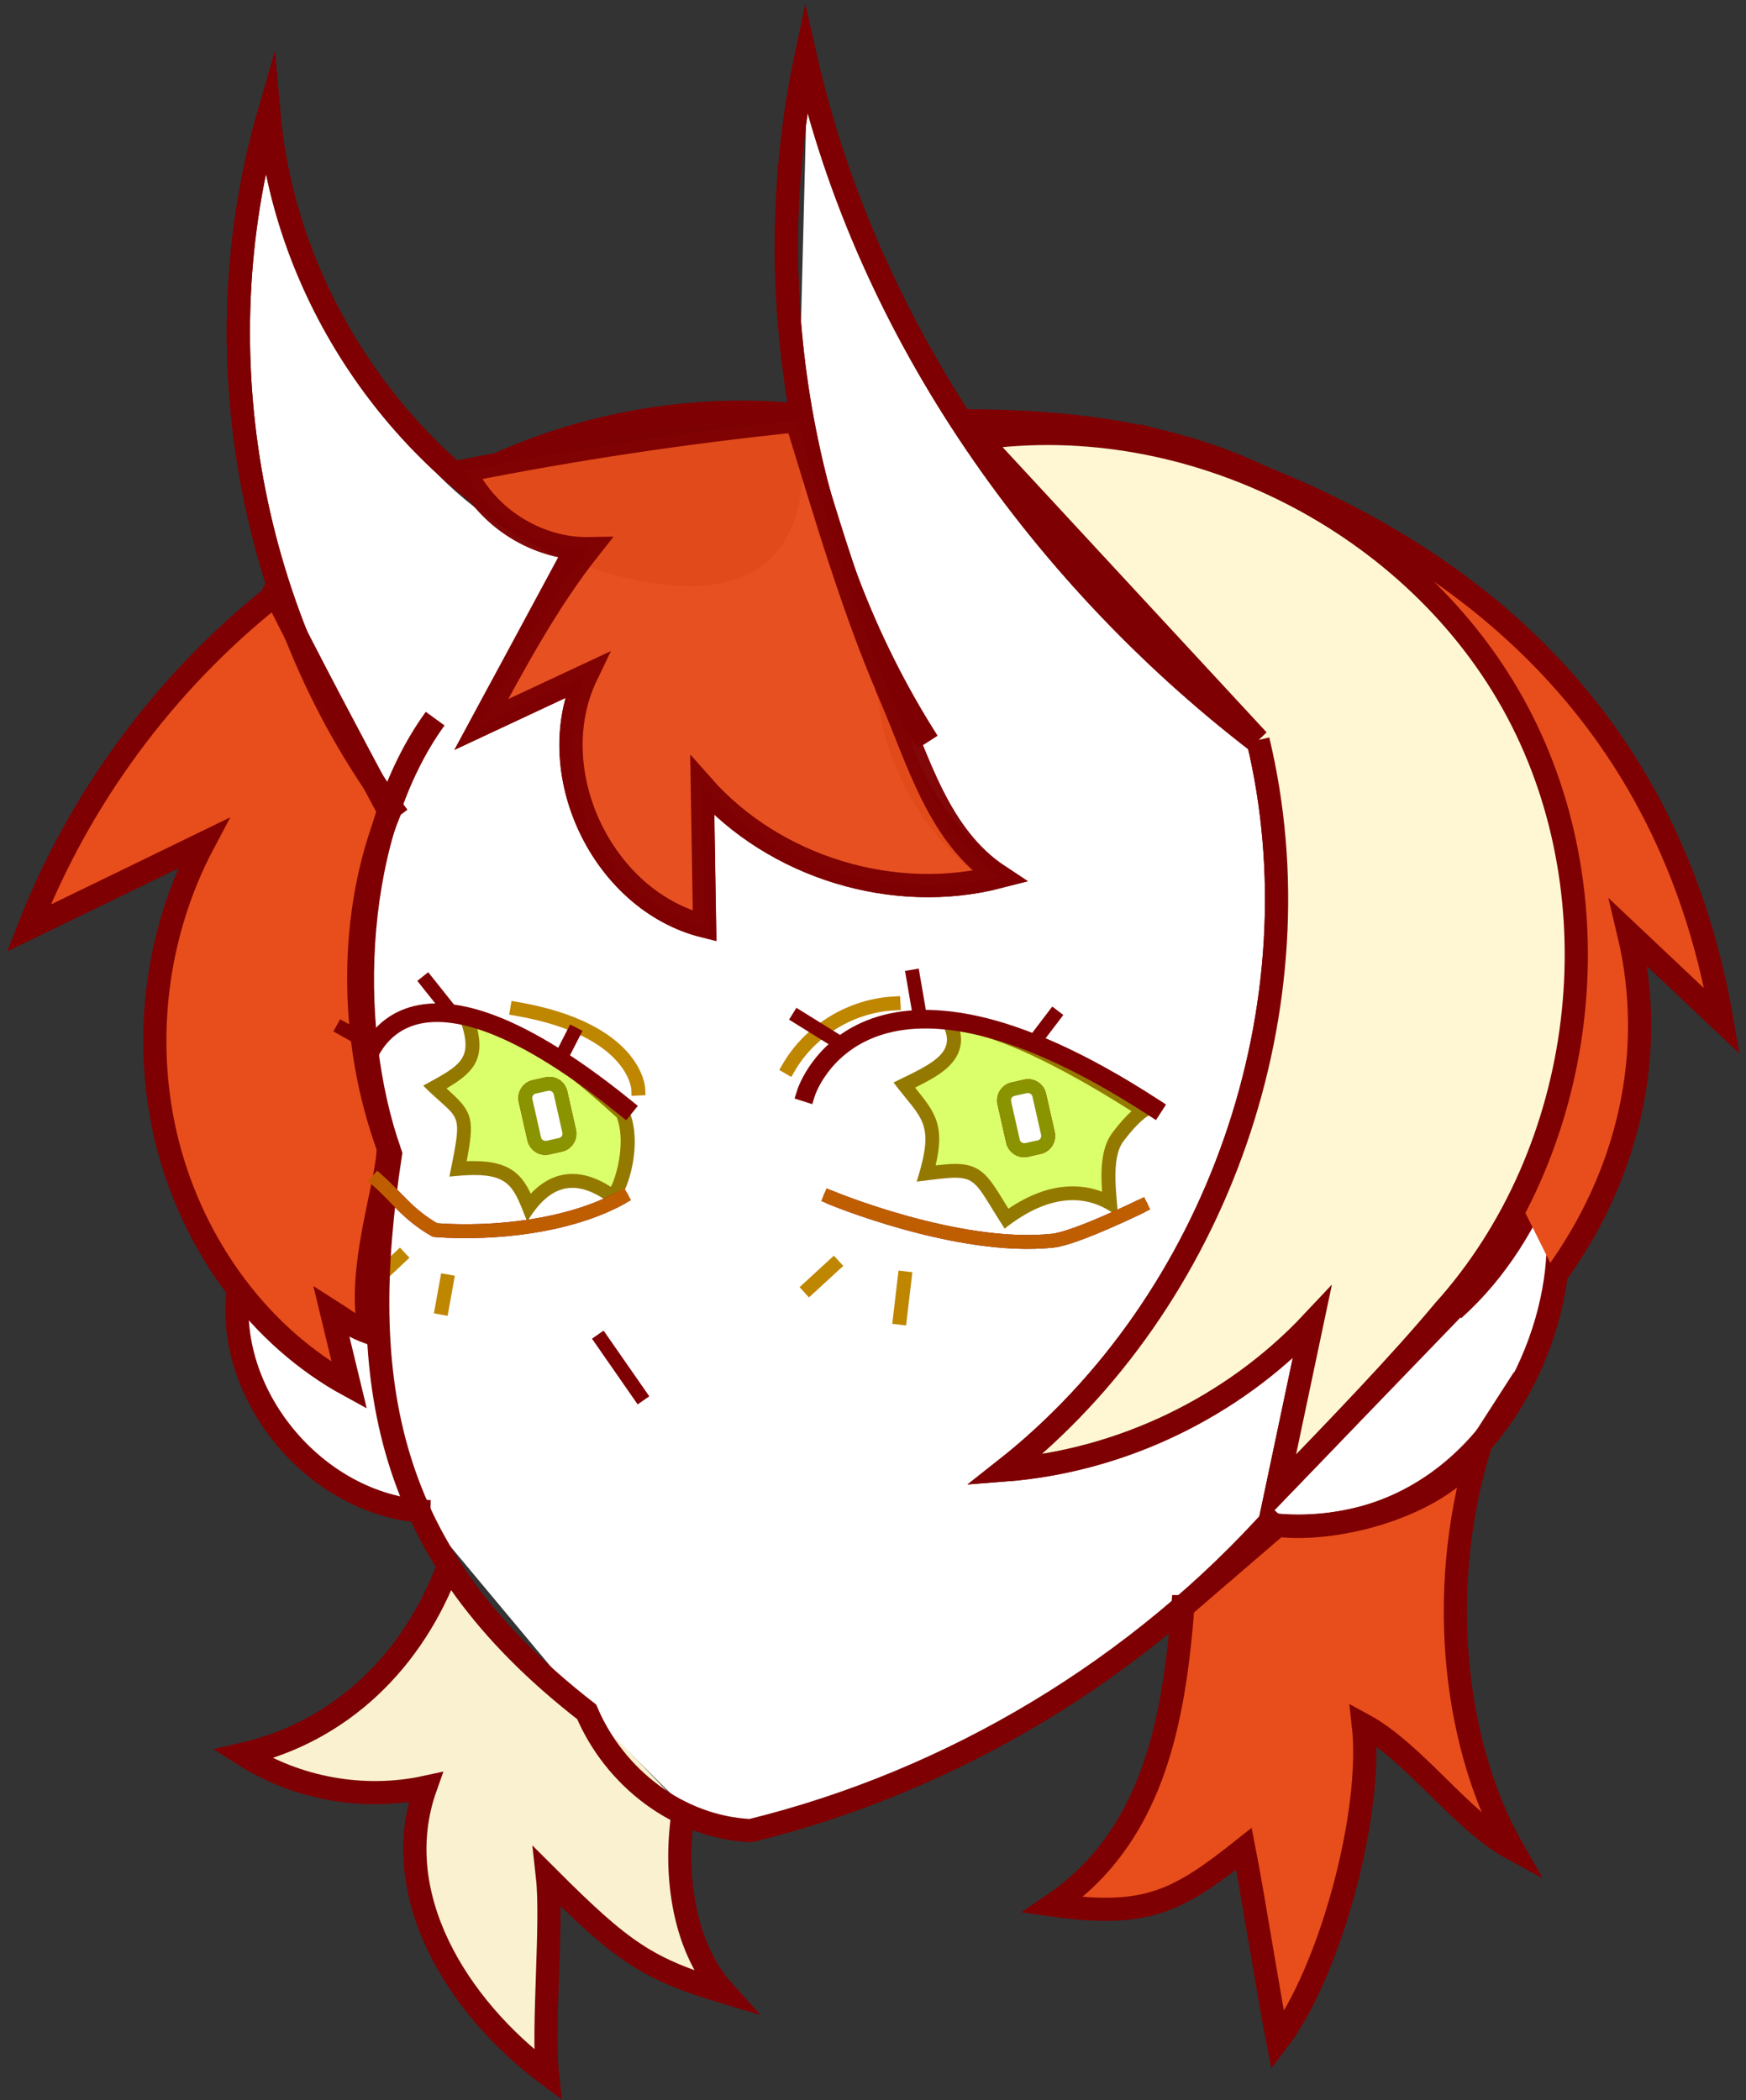 <?xml version="1.0" encoding="UTF-8"?>
<svg width="143" height="172" viewBox="0 0 143 172" fill="none" xmlns="http://www.w3.org/2000/svg">
<rect x="0" y="0" width="143" height="172" fill="#333333" stroke="none"/>
<path d="M56.16 148.12L48.2 140.21L34.46 123.75C24.05 122.49 19.84 115.53 20.04 104.54L31.09 64.45C19.34 50.44 19 29.21 21.9 6.44C21.9 6.44 24.8 38.37 47.33 46.17C69.86 53.97 65.4 34.46 65.4 34.46L66.15 4.79C71.43 38.11 102.44 62.42 103.19 60.62C103.94 58.82 120.99 84.66 127.78 101.72C124.97 117.99 117.3 125.73 104.78 124.92C89.43 137.41 71.16 154.04 56.17 148.11L56.16 148.12Z" fill="white"/>
<path d="M32.6 66.89C20.41 50.8 16.4 28.81 22.02 9.33C23.33 24 32.53 37.74 45.6 44.53" stroke="#7F0003" stroke-width="1.9" stroke-miterlimit="10"/>
<path d="M75.98 60.77C65.44 44.27 62.07 23.36 65.99 4.79C71.11 27.29 85.45 47.55 103.87 61.42V64.46" stroke="#7F0003" stroke-width="1.9" stroke-miterlimit="10"/>
<path d="M43.31 98.84C42.51 96.85 41.81 95.67 38.83 95.67C38.44 95.67 38 95.69 37.52 95.73C38.31 91.76 38.25 91.42 36.43 89.8C36.19 89.59 35.92 89.34 35.61 89.05C38.25 87.6 39.38 86.78 38.26 83.47H38.3C42.39 83.47 47.95 88.44 50.99 91.19C52.05 93.59 50.86 97.42 50.18 98.01C48.99 97.15 47.91 96.73 46.88 96.73C45.55 96.73 44.38 97.43 43.31 98.85V98.84Z" fill="#DBFF6A"/>
<path d="M39.04 84.09C42.82 84.64 47.87 89.14 50.51 91.52C51.24 93.35 50.59 96.13 50.03 97.21C48.92 96.5 47.89 96.15 46.88 96.15C45.64 96.15 44.49 96.69 43.47 97.77C42.71 96.16 41.69 95.1 38.83 95.1C38.64 95.1 38.43 95.1 38.22 95.11C38.86 91.75 38.74 91.09 36.81 89.37C36.73 89.3 36.65 89.23 36.57 89.15C38.75 87.87 39.74 86.78 39.05 84.09M38.3 82.9C38.02 82.9 37.74 82.92 37.47 82.97C38.93 86.7 37.94 87.12 34.66 88.92C37.71 91.97 37.95 90.69 36.81 96.37C37.6 96.29 38.27 96.24 38.83 96.24C41.87 96.24 42.14 97.46 43.18 100.06C44.29 98.2 45.5 97.29 46.88 97.29C47.82 97.29 48.84 97.71 49.96 98.55C50.02 98.6 50.09 98.62 50.16 98.62C51.2 98.62 52.83 93.72 51.46 90.84C48.13 87.84 42.56 82.9 38.3 82.9Z" fill="#947900"/>
<path d="M82.42 99.8C82.16 99.39 81.94 99.02 81.74 98.69C80.52 96.7 80.02 95.88 78.24 95.88C77.64 95.88 76.89 95.97 75.87 96.1C76.86 92.58 76.27 91.59 74.61 89.55C74.44 89.34 74.25 89.11 74.06 88.86C76.11 87.86 77.73 87.07 78.07 85.66C78.21 85.09 78.11 84.48 77.77 83.81C80.95 83.85 86.58 86.38 93.64 90.94C93.21 91.23 92.54 91.81 91.56 93.1C90.55 94.43 90.75 96.79 90.89 98.35C90.89 98.41 90.9 98.47 90.91 98.53C89.95 97.99 88.92 97.72 87.85 97.72C86.12 97.72 84.3 98.42 82.42 99.79V99.8Z" fill="#DBFF6A"/>
<path d="M78.61 84.46C81.69 84.87 86.6 87.15 92.67 91.01C92.25 91.39 91.74 91.94 91.11 92.77C90.14 94.05 90.15 96.03 90.26 97.61C89.49 97.31 88.68 97.17 87.85 97.17C86.15 97.17 84.39 97.78 82.59 99C82.46 98.79 82.34 98.59 82.23 98.41C80.97 96.36 80.34 95.33 78.24 95.33C77.79 95.33 77.27 95.38 76.63 95.45C77.38 92.26 76.64 91.17 75.05 89.21C75.02 89.17 74.98 89.13 74.95 89.08C76.77 88.18 78.26 87.31 78.63 85.81C78.74 85.37 78.73 84.93 78.63 84.46M77.69 83.25C77.37 83.25 77.07 83.27 76.78 83.32C78.9 86.13 76.36 87.1 73.18 88.66C75.51 91.75 76.62 91.87 75.08 96.78C76.55 96.6 77.53 96.46 78.24 96.46C80.05 96.46 80.16 97.35 82.28 100.63C84.16 99.14 86.05 98.3 87.86 98.3C89.09 98.3 90.27 98.69 91.38 99.52C91.4 99.54 91.42 99.55 91.44 99.55C91.83 99.55 90.69 95.2 92.02 93.46C94.54 90.15 94.73 91.92 94.08 90.56C89.97 87.9 82.22 83.25 77.68 83.25H77.69Z" fill="#947900"/>
<path d="M66.03 89.48C66.03 89.48 70.59 75.2 94.45 90.69" stroke="#7F0003" stroke-width="1.52" stroke-miterlimit="10" stroke-linecap="square"/>
<path d="M29.66 87.92C29.66 87.92 31.85 75.06 51.17 90.69" stroke="#7F0003" stroke-width="1.52" stroke-miterlimit="10" stroke-linecap="square"/>
<path d="M118.16 93.46C134.33 86.89 129.75 126.81 104.62 124.93" stroke="#7F0003" stroke-width="1.9" stroke-miterlimit="10" stroke-linecap="square"/>
<path d="M44.67 94.01C44.23 94.01 43.85 93.71 43.75 93.28L43.04 90.14C42.98 89.9 43.03 89.64 43.16 89.43C43.29 89.22 43.5 89.07 43.75 89.02L44.78 88.79C44.78 88.79 44.95 88.77 44.99 88.77C45.43 88.77 45.81 89.07 45.91 89.5L46.62 92.64C46.73 93.14 46.42 93.65 45.91 93.76L44.88 93.99C44.88 93.99 44.71 94.01 44.67 94.01Z" fill="white"/>
<path d="M44.99 89.34C45.16 89.34 45.31 89.46 45.35 89.63L46.06 92.77C46.1 92.97 45.98 93.17 45.78 93.21L44.75 93.44C44.75 93.44 44.7 93.44 44.67 93.44C44.5 93.44 44.35 93.32 44.31 93.15L43.6 90.01C43.56 89.81 43.68 89.61 43.88 89.57L44.91 89.34C44.91 89.34 44.96 89.34 44.99 89.34ZM44.99 88.2C44.88 88.2 44.77 88.21 44.66 88.24L43.63 88.47C42.82 88.65 42.31 89.46 42.49 90.27L43.2 93.41C43.36 94.1 43.96 94.59 44.67 94.59C44.78 94.59 44.89 94.58 45 94.55L46.03 94.32C46.84 94.14 47.35 93.33 47.17 92.52L46.46 89.38C46.3 88.69 45.7 88.2 44.99 88.2Z" fill="#7F0003"/>
<path d="M83.88 94.2C83.44 94.2 83.06 93.9 82.96 93.47L82.25 90.33C82.19 90.09 82.24 89.83 82.37 89.62C82.5 89.41 82.71 89.26 82.96 89.21L83.99 88.98C83.99 88.98 84.16 88.96 84.2 88.96C84.64 88.96 85.02 89.26 85.12 89.69L85.83 92.83C85.89 93.07 85.84 93.33 85.71 93.54C85.58 93.75 85.37 93.9 85.12 93.95L84.09 94.18C84.09 94.18 83.93 94.2 83.88 94.2Z" fill="white"/>
<path d="M84.2 89.53C84.37 89.53 84.52 89.65 84.56 89.82L85.27 92.96C85.31 93.16 85.19 93.36 84.99 93.4L83.96 93.63C83.96 93.63 83.91 93.63 83.88 93.63C83.71 93.63 83.56 93.51 83.52 93.34L82.81 90.2C82.77 90 82.89 89.8 83.09 89.76L84.12 89.53C84.12 89.53 84.17 89.53 84.2 89.53ZM84.2 88.39C84.09 88.39 83.98 88.4 83.87 88.43L82.84 88.66C82.03 88.84 81.52 89.65 81.7 90.46L82.41 93.6C82.57 94.29 83.17 94.78 83.88 94.78C83.99 94.78 84.1 94.77 84.21 94.74L85.24 94.51C86.05 94.33 86.56 93.52 86.38 92.71L85.67 89.57C85.51 88.88 84.91 88.39 84.2 88.39Z" fill="#7F0003"/>
<path d="M68 98.07C68 98.07 78.44 102.44 86.22 101.62C88.1 101.42 93.45 98.8 93.45 98.8" stroke="#7F0003" stroke-width="1.14" stroke-linecap="round" stroke-linejoin="round"/>
<path d="M30.94 96.69C32.52 98.08 33.38 99.46 35.63 100.75C40.48 101.11 46.66 100.44 50.91 98.08" stroke="#7F0003" stroke-width="1.14" stroke-linecap="round" stroke-linejoin="round"/>
<path d="M49.29 109.79L52.37 114.22" stroke="#7F0003" stroke-width="1.14" stroke-linecap="square" stroke-linejoin="round"/>
<path d="M22.27 48.92C13.41 56 6.47 65.45 2.36 76.01C7.13 73.7 11.9 71.39 16.66 69.07C12.67 76.6 11.62 85.64 13.78 93.89C15.94 102.14 21.29 109.5 28.61 113.49L27.14 107.4C28.68 108.38 28.81 108.62 30.32 109.18C29.11 104.17 31.8 96.9 31.8 93.99C28.57 85.22 28.55 74.73 31.89 66.5C28.7 60.53 25.51 54.56 22.48 48.5C22.46 48.45 22.43 48.4 22.26 48.9L22.27 48.92Z" fill="#E84E1B" stroke="#7F0003" stroke-width="1.9" stroke-miterlimit="10"/>
<path d="M96.88 131.59C96.12 141.35 94.3 150.53 86.21 156.03C93.86 157.11 96.42 155.76 101.88 151.42C102.7 155.64 103.82 162.93 104.65 167.15C108.98 161.46 112.47 148.38 111.66 141.27C115.86 143.55 119.67 149.14 123.87 151.42C119.38 143.56 117.44 130.91 121.16 118.56C118.2 123.18 109.79 125.53 104.63 124.93L96.89 131.59H96.88Z" fill="#E84E1B" stroke="#7F0003" stroke-width="1.9" stroke-miterlimit="10"/>
<g opacity="0.97">
<path d="M36.74 128.23C33.88 135.98 27.95 141.84 19.89 143.68C24.26 146.49 29.77 147.49 34.85 146.39C31.75 155.12 37.35 164.3 44.84 169.9C44.42 166.11 45.26 157.53 44.84 153.73C51.01 159.9 53 161.26 59.31 163.16C55.78 159.25 55.18 152.98 56.01 148.12" fill="#FFF7D4"/>
<path d="M36.74 128.23C33.88 135.98 27.95 141.84 19.89 143.68C24.26 146.49 29.77 147.49 34.85 146.39C31.75 155.12 37.35 164.3 44.84 169.9C44.42 166.11 45.26 157.53 44.84 153.73C51.01 159.9 53 161.26 59.31 163.16C55.78 159.25 55.18 152.98 56.01 148.12" stroke="#7F0003" stroke-width="1.9" stroke-miterlimit="10"/>
</g>
<path d="M35.25 123.81C26.21 123.59 18.4 114.54 19.51 105.57" stroke="#7F0003" stroke-width="1.9" stroke-miterlimit="10"/>
<path d="M37.98 39.41C46.26 35 55.85 33.09 65.18 33.97" stroke="#7F0003" stroke-width="1.9" stroke-miterlimit="10"/>
<path d="M79.12 34.47C100.52 34.47 110.69 41.26 123.49 55.53C132.19 65.23 133.21 94.62 119.04 107.26" stroke="#7F0003" stroke-width="1.9" stroke-miterlimit="10"/>
<path d="M93.2 35.67C122.41 43.79 137.17 60.99 141.04 83.64C138.49 81.23 135.94 78.83 133.39 76.42C135.74 86.25 133.37 96.21 127.45 104.4" fill="#E84E1B"/>
<path d="M93.2 35.67C122.41 43.79 137.17 60.99 141.04 83.64C138.49 81.23 135.94 78.83 133.39 76.42C135.74 86.25 133.37 96.21 127.45 104.4" stroke="#7F0003" stroke-width="1.9" stroke-miterlimit="10"/>
<path d="M68.26 103.65L66.29 105.46" stroke="#BF8600" stroke-width="1.14" stroke-linecap="square" stroke-linejoin="round"/>
<path d="M74.09 104.7L73.71 107.93" stroke="#BF8600" stroke-width="1.14" stroke-linecap="square" stroke-linejoin="round"/>
<path d="M32.73 102.99L30.91 104.7" stroke="#BF8600" stroke-width="1.14" stroke-linecap="square" stroke-linejoin="round"/>
<path d="M36.59 104.95L36.2 107.11" stroke="#BF8600" stroke-width="1.14" stroke-linecap="square" stroke-linejoin="round"/>
<path d="M64.6 87.43C66.36 84.41 69.69 82.38 73.18 82.19" stroke="#BF8600" stroke-width="1.14" stroke-linecap="square" stroke-linejoin="round"/>
<path d="M42.36 82.64C52.04 84.33 52.27 89.16 52.27 89.16" stroke="#BF8600" stroke-width="1.14" stroke-linecap="square" stroke-linejoin="round"/>
<path d="M30.49 85.61L28.08 84.26" stroke="#7F0003" stroke-width="1.14" stroke-linecap="square" stroke-linejoin="round"/>
<path d="M36.74 82.64L34.98 80.43" stroke="#7F0003" stroke-width="1.14" stroke-linecap="square" stroke-linejoin="round"/>
<path d="M46.24 86.05L46.94 84.68" stroke="#7F0003" stroke-width="1.14" stroke-linecap="square" stroke-linejoin="round"/>
<path d="M35.64 58.86C28.97 68.06 28.13 83.62 31.98 94.51C29.13 113.09 31.38 127.27 48.05 140.21C50.34 145.6 55.53 149.64 61.47 149.94C78.04 145.87 93.31 136.67 104.65 123.93" stroke="#7F0003" stroke-width="1.9" stroke-miterlimit="10"/>
<path d="M68.53 85.27L65.41 83.33" stroke="#7F0003" stroke-width="1.14" stroke-linecap="square" stroke-linejoin="round"/>
<path d="M75.28 82.89L74.78 79.99" stroke="#7F0003" stroke-width="1.14" stroke-linecap="square" stroke-linejoin="round"/>
<path d="M84.89 85.08L86.29 83.24" stroke="#7F0003" stroke-width="1.14" stroke-linecap="square" stroke-linejoin="round"/>
<path d="M47.56 44.22C44.84 49.26 42.13 54.31 39.41 59.35C42.28 58.01 45.15 56.66 48.02 55.32C44.27 63.13 49.29 73.78 57.7 75.86C57.64 72.03 57.57 68.19 57.51 64.36C63.43 71.06 73.23 74.05 81.87 71.8C76.79 68.46 73.36 62.74 72.79 56.69" stroke="#7F0003" stroke-width="1.9" stroke-miterlimit="10"/>
<path d="M103.03 60.62C108.24 82.28 99.79 106.62 82.28 120.4C91.78 119.67 100.94 115.27 107.46 108.33C106.49 112.94 105.51 117.55 104.54 122.16C109.62 116.9 114.69 111.64 119.77 106.38" stroke="#7F0003" stroke-width="1.9" stroke-miterlimit="10"/>
<path d="M44.67 94.01C44.23 94.01 43.85 93.71 43.75 93.28L43.04 90.14C42.98 89.9 43.03 89.64 43.16 89.43C43.29 89.22 43.5 89.07 43.75 89.02L44.78 88.79C44.78 88.79 44.95 88.77 44.99 88.77C45.43 88.77 45.81 89.07 45.91 89.5L46.62 92.64C46.73 93.14 46.42 93.65 45.91 93.76L44.88 93.99C44.88 93.99 44.71 94.01 44.67 94.01Z" fill="white"/>
<path d="M44.99 89.34C45.16 89.34 45.31 89.46 45.35 89.63L46.06 92.77C46.1 92.97 45.98 93.17 45.78 93.21L44.75 93.44C44.75 93.44 44.7 93.44 44.67 93.44C44.5 93.44 44.35 93.32 44.31 93.15L43.6 90.01C43.56 89.81 43.68 89.61 43.88 89.57L44.91 89.34C44.91 89.34 44.96 89.34 44.99 89.34ZM44.99 88.2C44.88 88.2 44.77 88.21 44.66 88.24L43.63 88.47C42.82 88.65 42.31 89.46 42.49 90.27L43.2 93.41C43.36 94.1 43.96 94.59 44.67 94.59C44.78 94.59 44.89 94.58 45 94.55L46.03 94.32C46.84 94.14 47.35 93.33 47.17 92.52L46.46 89.38C46.3 88.69 45.7 88.2 44.99 88.2Z" fill="#8A9400"/>
<path d="M83.88 94.2C83.44 94.2 83.06 93.9 82.96 93.47L82.25 90.33C82.19 90.09 82.24 89.83 82.37 89.62C82.5 89.41 82.71 89.26 82.96 89.21L83.99 88.98C83.99 88.98 84.16 88.96 84.2 88.96C84.64 88.96 85.02 89.26 85.12 89.69L85.83 92.83C85.89 93.07 85.84 93.33 85.71 93.54C85.58 93.75 85.37 93.9 85.12 93.95L84.09 94.18C84.09 94.18 83.93 94.2 83.88 94.2Z" fill="white"/>
<path d="M84.2 89.53C84.37 89.53 84.52 89.65 84.56 89.82L85.27 92.96C85.31 93.16 85.19 93.36 84.99 93.4L83.96 93.63C83.96 93.63 83.91 93.63 83.88 93.63C83.71 93.63 83.56 93.51 83.52 93.34L82.81 90.2C82.77 90 82.89 89.8 83.09 89.76L84.12 89.53C84.12 89.53 84.17 89.53 84.2 89.53ZM84.2 88.39C84.09 88.39 83.98 88.4 83.87 88.43L82.84 88.66C82.03 88.84 81.52 89.65 81.7 90.46L82.41 93.6C82.57 94.29 83.17 94.78 83.88 94.78C83.99 94.78 84.1 94.77 84.21 94.74L85.24 94.51C86.05 94.33 86.56 93.52 86.38 92.71L85.67 89.57C85.51 88.88 84.91 88.39 84.2 88.39Z" fill="#8A9400"/>
<path d="M68 98.07C68 98.07 78.44 102.44 86.22 101.62C88.1 101.42 93.45 98.8 93.45 98.8" stroke="#BF5E00" stroke-width="1.14" stroke-linecap="square" stroke-linejoin="round"/>
<path d="M30.94 96.69C32.52 98.08 33.38 99.46 35.63 100.75C40.48 101.11 46.66 100.44 50.91 98.08" stroke="#BF5E00" stroke-width="1.14" stroke-linecap="square" stroke-linejoin="round"/>
<path d="M49.29 109.79L52.37 114.22" stroke="#7F0003" stroke-width="1.14" stroke-linecap="square" stroke-linejoin="round"/>
<path opacity="0.97" d="M32.6 66.89C20.41 50.8 16.4 28.81 22.02 9.33C23.33 24 32.53 37.74 45.6 44.53" stroke="#7F0003" stroke-width="1.9" stroke-miterlimit="10"/>
<path opacity="0.97" d="M75.98 60.77C65.44 44.27 62.07 23.36 65.99 4.79C71.11 27.29 85.45 47.55 103.87 61.42V64.46" stroke="#7F0003" stroke-width="1.9" stroke-miterlimit="10"/>
<path opacity="0.97" d="M72.8 56.68C75.25 62.32 76.81 68.45 81.88 71.79C73.23 74.04 63.43 71.05 57.52 64.35C57.58 68.18 57.65 72.02 57.71 75.85C49.3 73.77 44.28 63.12 48.03 55.31C45.16 56.65 42.29 58 39.42 59.34C42.14 54.3 44.85 49.25 48.26 44.94C44.02 45.02 39.85 42.4 38.07 38.55C47.06 36.76 56.13 35.4 65.25 34.46C67.64 42.24 69.93 50.04 72.81 56.67L72.8 56.68Z" fill="#E74C1B" stroke="#7F0003" stroke-width="1.9" stroke-miterlimit="10"/>
<path d="M103.03 60.62C108.24 82.28 99.79 106.62 82.28 120.4C91.78 119.67 100.94 115.27 107.46 108.33C106.49 112.94 105.51 117.55 104.54 122.16C109.62 116.9 114.69 111.64 118.26 107.35C130.01 94.3 132.52 73.75 124.26 58.26C116 42.77 97.53 33.41 80.15 35.9L103.04 60.63L103.03 60.62Z" fill="#FFF7D4" stroke="#7F0003" stroke-width="1.9" stroke-miterlimit="10"/>
</svg>
